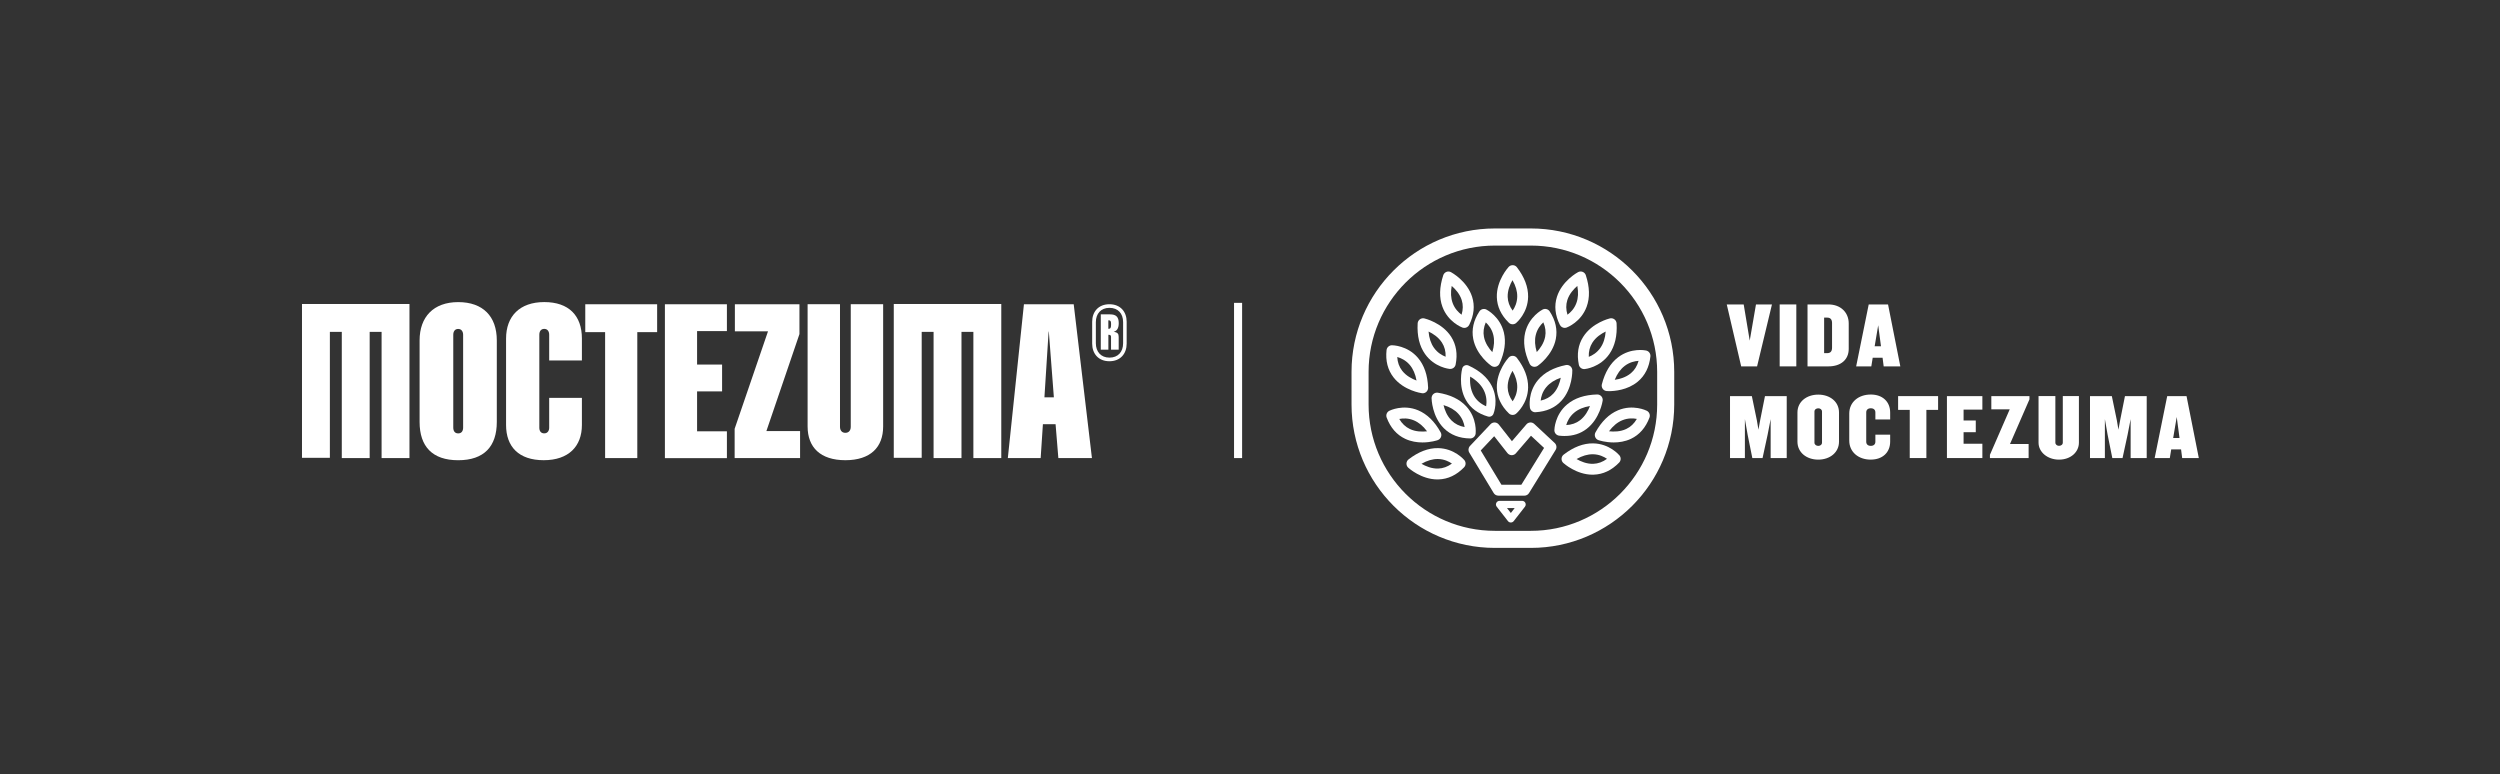 <?xml version="1.0" encoding="UTF-8"?>
<svg id="uuid-e716de43-b23b-47be-a874-32763cf073db" data-name="Layer 2" xmlns="http://www.w3.org/2000/svg" viewBox="0 0 836.7 259.2">
  <rect x="0" y="0" width="836.7" height="259.2" fill="#333333" stroke="none"/>
  <g>
    <g>
      <g>
        <path d="M140.43,141.21v-27.28c0-7.83,4.63-12.82,12.92-12.82s12.92,4.77,12.92,12.82v27.28c0,8.19-4.24,12.82-12.92,12.82s-12.92-4.63-12.92-12.82ZM153.35,145.05c1.15,0,1.65-.83,1.65-1.97v-31.02c0-1.08-.54-1.97-1.65-1.97s-1.65.83-1.65,1.97v31.02c0,1.15.5,1.97,1.65,1.97Z" style="fill: #fff;"/>
        <path d="M169.37,142.25v-28.94c0-7.47,4.56-12.21,12.78-12.21s12.6,4.52,12.6,12.21v7.32h-10.95v-8.62c0-1.08-.54-1.94-1.65-1.94s-1.65.83-1.65,1.94v31.13c0,1.08.5,1.9,1.65,1.9,1.08,0,1.65-.83,1.65-1.9v-9.98h10.95v9.08c0,7.11-4.42,11.78-12.78,11.78s-12.6-4.52-12.6-11.78Z" style="fill: #fff;"/>
        <path d="M202.52,111.16h-6.64v-9.33h24.05v9.33h-6.64v42.15h-10.77v-42.15Z" style="fill: #fff;"/>
        <path d="M222.53,101.83h20.75v8.98h-9.98v11.2h8.37v8.98h-8.37v13.36h9.98v8.98h-20.75v-51.48Z" style="fill: #fff;"/>
        <path d="M245.87,143.51l11.17-32.63h-11.09v-9.05h21.61v9.98l-11.06,32.45h11.27v9.05h-21.9v-9.8Z" style="fill: #fff;"/>
        <path d="M270.29,142.75v-40.93h10.84v41.03c0,1.15.61,2.01,1.8,2.01s1.8-.86,1.8-2.01v-41.03h10.84v40.93c0,6.96-4.27,11.27-12.64,11.27s-12.64-4.31-12.64-11.27Z" style="fill: #fff;"/>
        <path d="M342.69,101.83h16.66l6.1,51.48h-11.24l-.93-11.34h-4.24l-.75,11.34h-10.99l5.39-51.48ZM352.71,132.99l-1.69-22.04h-.07l-1.4,22.04h3.16Z" style="fill: #fff;"/>
        <path d="M365.53,115.02v-7.34c0-3.32,2.07-5.86,5.77-5.86s5.77,2.54,5.77,5.86v7.34c0,3.32-2.07,5.88-5.77,5.88s-5.77-2.56-5.77-5.88ZM371.31,119.69c2.88,0,4.57-1.92,4.57-4.8v-7.08c0-2.88-1.69-4.78-4.57-4.78s-4.55,1.99-4.55,4.78v7.08c0,2.79,1.67,4.8,4.55,4.8ZM368.41,105.21h3.09c1.99,0,2.92.82,2.92,2.94,0,1.86-.7,2.62-1.71,2.9,1.35.19,1.69.66,1.69,1.73v4.25h-2.56v-4.23c0-.55-.19-.76-.89-.76v4.99h-2.54v-11.82ZM371.05,110.05c.59,0,.8-.36.8-1.31v-.4c0-.78-.17-1.14-.8-1.14h-.11v2.85h.11Z" style="fill: #fff;"/>
        <polygon points="101.07 101.74 101.07 153.22 110.4 153.22 110.4 111.07 114.39 111.07 114.39 153.31 123.72 153.31 123.72 111.07 127.71 111.07 127.71 153.31 137.04 153.31 137.04 101.83 137.04 101.74 101.07 101.74" style="fill: #fff;"/>
        <polygon points="299.13 101.74 299.13 153.22 308.47 153.22 308.47 111.07 312.45 111.07 312.45 153.31 321.79 153.31 321.79 111.07 325.77 111.07 325.77 153.31 335.11 153.31 335.11 101.83 335.11 101.74 299.13 101.74" style="fill: #fff;"/>
      </g>
      <rect x="413.01" y="101.36" width="2.7" height="51.95" style="fill: #fff;"/>
    </g>
    <g>
      <g>
        <path d="M592.6,153.31v-13.04l-1.03,5.29-1.68,7.75h-3.42l-1.56-7.75-.93-5.29v13.04h-4.98v-20.73h7.31l1.68,8.12.53,3.11.56-3.11,1.62-8.12h7.28v20.73h-5.38Z" style="fill: #fff;"/>
        <path d="M608.54,153.83c-3.95,0-6.97-2.43-6.97-6.01v-9.77c0-3.58,3.02-5.98,6.97-5.98s6.94,2.4,6.94,5.98v9.77c0,3.58-3.02,6.01-6.94,6.01ZM609.79,137.74c0-.69-.59-1.09-1.25-1.09s-1.28.4-1.28,1.09v10.4c0,.68.62,1.09,1.28,1.09s1.25-.4,1.25-1.09v-10.4Z" style="fill: #fff;"/>
        <path d="M626.13,153.83c-4.17,0-7.22-2.55-7.22-6.38v-9.03c0-3.83,3.05-6.38,7.22-6.38,3.95,0,6.47,2.43,6.47,6.01v2.33h-4.95v-2.37c0-.81-.53-1.37-1.53-1.37s-1.53.56-1.53,1.37v9.84c0,.81.53,1.37,1.53,1.37s1.53-.56,1.53-1.37v-2.37h4.95v2.33c0,3.58-2.52,6.01-6.47,6.01Z" style="fill: #fff;"/>
        <path d="M644.72,137.18v16.12h-5.57v-16.12h-3.89v-4.61h13.38v4.61h-3.92Z" style="fill: #fff;"/>
        <path d="M651.6,153.31v-20.73h11.86v4.51h-6.29v3.64h4.08v3.92h-4.08v3.86h6.29v4.79h-11.86Z" style="fill: #fff;"/>
        <path d="M672.71,148.6h6.23v4.7h-12.95v-1.09l6.63-15.22h-6.16v-4.42h12.76v1.09l-6.51,14.94Z" style="fill: #fff;"/>
        <path d="M689.11,153.83c-3.89,0-6.85-2.55-6.85-5.67v-15.6h5.63v15.56c0,.68.59,1.09,1.21,1.09.69,0,1.28-.4,1.28-1.09v-15.56h5.39v15.6c0,3.11-2.71,5.67-6.66,5.67Z" style="fill: #fff;"/>
        <path d="M713.08,153.31v-13.04l-1.03,5.29-1.68,7.75h-3.42l-1.56-7.75-.93-5.29v13.04h-4.98v-20.73h7.31l1.68,8.12.53,3.11.56-3.11,1.62-8.12h7.28v20.73h-5.38Z" style="fill: #fff;"/>
        <path d="M730.33,153.31l-.37-2.9h-3.3l-.47,2.9h-5.07l4.2-20.73h6.47l4.11,20.73h-5.57ZM728.5,139.58l-1.18,7h2.12l-.93-7Z" style="fill: #fff;"/>
      </g>
      <g>
        <path d="M588.06,122.62h-5.32l-4.83-20.73h5.67l2.02,12.11,2.09-12.11h5.35l-4.98,20.73Z" style="fill: #fff;"/>
        <path d="M595.62,122.62v-20.73h5.57v20.73h-5.57Z" style="fill: #fff;"/>
        <path d="M611.94,122.62h-7v-20.73h7c4.17,0,6.79,2.77,6.79,6.35v8.53c0,3.58-2.61,5.85-6.79,5.85ZM613.15,108.11c0-1.15-.5-1.81-1.62-1.81h-1.03v11.89h1.03c1.12,0,1.62-.65,1.62-1.81v-8.28Z" style="fill: #fff;"/>
        <path d="M630.43,122.62l-.37-2.9h-3.3l-.47,2.9h-5.07l4.2-20.73h6.47l4.11,20.73h-5.57ZM628.59,108.89l-1.18,7h2.12l-.93-7Z" style="fill: #fff;"/>
      </g>
    </g>
  </g>
  <g>
    <path d="M512.35,183.37h-12.04c-26.46,0-47.98-21.53-47.98-47.99v-10.93c0-26.46,21.53-47.99,47.98-47.99h12.04c26.46,0,47.98,21.53,47.98,47.99v10.93c0,26.46-21.53,47.99-47.98,47.99ZM500.31,82.19c-23.31,0-42.27,18.96-42.27,42.27v10.93c0,23.31,18.96,42.27,42.27,42.27h12.04c23.31,0,42.27-18.96,42.27-42.27v-10.93c0-23.31-18.96-42.27-42.27-42.27h-12.04Z" style="fill: #fff;"/>
    <g>
      <path d="M506.25,108.53c-.46,0-.92-.17-1.27-.52-2.58-2.51-3.93-5.39-4.02-8.55-.16-5.58,3.78-9.94,3.95-10.12.36-.4.88-.61,1.42-.59.54.02,1.04.28,1.36.71,2.53,3.3,3.79,6.62,3.74,9.87-.09,5.45-3.86,8.64-4.02,8.78-.34.28-.75.42-1.16.42ZM506.2,93.77c-.81,1.39-1.67,3.4-1.61,5.59.05,1.62.6,3.16,1.66,4.6.72-1.03,1.5-2.63,1.54-4.69.03-1.76-.5-3.61-1.59-5.5Z" style="fill: #fff;"/>
      <path d="M506.25,138.87c-.46,0-.92-.17-1.27-.52-2.58-2.51-3.93-5.39-4.02-8.55-.16-5.58,3.78-9.94,3.95-10.12.36-.4.88-.61,1.42-.59.54.02,1.04.28,1.36.71,2.53,3.3,3.79,6.62,3.74,9.87-.09,5.45-3.86,8.64-4.02,8.78-.34.28-.75.42-1.16.42ZM506.2,124.11c-.81,1.39-1.67,3.4-1.61,5.59.05,1.62.6,3.16,1.66,4.6.72-1.03,1.5-2.63,1.54-4.69.03-1.76-.5-3.61-1.59-5.5Z" style="fill: #fff;"/>
      <path d="M498.42,139.47c-.14,0-.28-.02-.42-.06-3.38-.98-5.87-2.84-7.39-5.52-2.7-4.75-1.3-10.33-1.24-10.56.11-.43.41-.8.82-.99.4-.19.87-.2,1.28-.01,3.72,1.69,6.34,3.99,7.79,6.82,2.42,4.73.64,9.2.56,9.38-.24.58-.8.94-1.4.94ZM492.03,126.03c-.12,1.69-.02,4.19,1.22,6.36.9,1.57,2.28,2.77,4.13,3.58.21-1.3.26-3.33-.82-5.44-.89-1.74-2.41-3.25-4.53-4.5Z" style="fill: #fff;"/>
      <path d="M492.06,146.74h-.02c-3.6-.04-6.57-1.19-8.81-3.42-3.96-3.94-4.11-9.81-4.11-10.06,0-.54.22-1.05.62-1.4.41-.35.95-.51,1.48-.43,4.11.65,7.31,2.18,9.51,4.57,3.7,4.01,3.16,8.92,3.14,9.13-.11.92-.89,1.61-1.81,1.61ZM483.12,135.58c.37,1.57,1.13,3.61,2.69,5.16,1.15,1.14,2.62,1.88,4.37,2.19-.19-1.24-.72-2.94-2.12-4.46-1.19-1.3-2.85-2.27-4.94-2.89Z" style="fill: #fff;"/>
      <path d="M523.7,145.92c-.61,0-1.23-.04-1.87-.11-.92-.11-1.62-.9-1.61-1.83,0-.21.11-5.15,4.29-8.65,2.49-2.09,5.86-3.2,10.02-3.31.53-.02,1.05.21,1.41.61.36.4.52.94.44,1.47-.04.25-.94,6.05-5.37,9.44-2.06,1.58-4.51,2.37-7.3,2.37ZM532.12,135.89c-2.15.35-3.92,1.1-5.27,2.23-1.58,1.32-2.32,2.94-2.67,4.14,1.78-.08,3.33-.62,4.62-1.61,1.74-1.33,2.76-3.26,3.33-4.77Z" style="fill: #fff;"/>
      <path d="M481.09,160.46c-5.41,0-9.6-3.77-9.78-3.93-.4-.36-.61-.88-.59-1.42s.28-1.04.71-1.37c3.29-2.54,6.62-3.82,9.86-3.76,5.45.08,8.65,3.84,8.79,4,.6.72.56,1.76-.09,2.43-2.51,2.59-5.38,3.95-8.54,4.04-.12,0-.23,0-.35,0ZM475.74,155.22c1.4.81,3.41,1.66,5.59,1.6,1.62-.05,3.16-.61,4.6-1.67-1.03-.71-2.63-1.5-4.69-1.53-1.77-.02-3.6.51-5.5,1.6ZM472.54,155.18h0,0Z" style="fill: #fff;"/>
      <path d="M532.99,158.87c-5.41,0-9.6-3.77-9.78-3.93-.4-.36-.61-.88-.59-1.42s.28-1.04.71-1.37c3.29-2.54,6.61-3.81,9.86-3.76,5.45.08,8.65,3.84,8.79,4,.6.72.56,1.76-.09,2.43-2.51,2.59-5.38,3.95-8.54,4.04-.12,0-.23,0-.35,0ZM527.64,153.63c1.4.81,3.4,1.67,5.59,1.6,1.62-.05,3.16-.61,4.6-1.67-1.03-.71-2.63-1.5-4.69-1.53-1.77-.02-3.61.51-5.5,1.6ZM524.44,153.59h0,0Z" style="fill: #fff;"/>
      <path d="M540.07,148.08c-2.8,0-4.95-.72-5.09-.77-.51-.17-.91-.56-1.11-1.07-.19-.5-.16-1.06.1-1.53,2.01-3.65,4.54-6.13,7.54-7.39,5.03-2.11,9.47.06,9.65.16.83.42,1.21,1.4.89,2.27-1.27,3.37-3.36,5.77-6.21,7.12-1.96.92-3.99,1.21-5.76,1.21ZM535.56,145.59h0,0ZM538.51,144.34c1.6.18,3.78.17,5.76-.77,1.47-.69,2.66-1.82,3.55-3.37-1.23-.24-3.01-.32-4.91.47-1.63.68-3.1,1.91-4.4,3.66Z" style="fill: #fff;"/>
      <path d="M476.06,148.08c-1.77,0-3.81-.29-5.76-1.21-2.86-1.35-4.95-3.74-6.21-7.12-.33-.87.06-1.85.89-2.27.19-.09,4.62-2.27,9.65-.16,2.99,1.26,5.53,3.74,7.54,7.39.26.47.3,1.03.1,1.53-.19.5-.6.89-1.11,1.07-.14.05-2.29.77-5.09.77ZM468.3,140.21c.89,1.54,2.08,2.67,3.55,3.37,1.98.94,4.16.95,5.76.77-1.3-1.75-2.78-2.98-4.4-3.66-1.9-.8-3.67-.72-4.91-.47Z" style="fill: #fff;"/>
      <path d="M538.49,130.9c-.43,0-.7-.02-.75-.02-.54-.04-1.03-.32-1.34-.75-.31-.44-.42-.99-.29-1.51,1.03-4.03,2.85-7.07,5.44-9.04,4.34-3.31,9.18-2.32,9.38-2.27.91.2,1.53,1.05,1.43,1.97-.38,3.58-1.8,6.43-4.23,8.45-3.44,2.87-7.9,3.18-9.65,3.18ZM537.88,129.06h0,0ZM548.39,120.77c-1.25.08-2.99.44-4.63,1.69-1.4,1.07-2.52,2.63-3.34,4.65,1.6-.22,3.7-.79,5.39-2.19,1.25-1.04,2.11-2.43,2.59-4.15Z" style="fill: #fff;"/>
      <path d="M476.15,131.62c-.08,0-.17,0-.25-.02-.25-.03-6.06-.88-9.5-5.28-1.95-2.49-2.74-5.57-2.35-9.15.1-.92.88-1.62,1.81-1.62h0c.21,0,5.15.05,8.69,4.2,2.11,2.47,3.26,5.83,3.41,9.99.02.54-.2,1.06-.6,1.42-.34.3-.77.47-1.22.47ZM467.63,119.48c.1,1.78.65,3.32,1.65,4.6,1.35,1.73,3.29,2.72,4.8,3.28-.37-2.15-1.14-3.91-2.28-5.25-1.34-1.56-2.96-2.29-4.17-2.63Z" style="fill: #fff;"/>
      <path d="M513.58,122.77c-.16,0-.32-.02-.48-.06-.52-.14-.95-.5-1.17-.99-1.75-3.78-2.24-7.29-1.48-10.45,1.28-5.3,5.66-7.58,5.85-7.68.83-.42,1.84-.15,2.35.63,1.97,3.02,2.65,6.12,2.05,9.23-1.07,5.48-5.88,8.86-6.08,9-.31.21-.67.32-1.04.32ZM516.52,107.88c-.93.85-2.04,2.23-2.53,4.23-.42,1.71-.3,3.63.34,5.72,1.1-1.18,2.38-2.95,2.8-5.1.31-1.59.11-3.22-.61-4.85Z" style="fill: #fff;"/>
      <path d="M500.19,122.78c-.37,0-.73-.11-1.04-.32-.2-.14-5.01-3.52-6.08-9-.61-3.1.08-6.21,2.05-9.23.51-.78,1.52-1.05,2.35-.63.19.09,4.57,2.38,5.85,7.68.76,3.16.27,6.67-1.48,10.45-.23.49-.66.85-1.17.99-.16.04-.32.06-.48.06ZM497.26,107.9c-.71,1.63-.92,3.26-.61,4.85.42,2.15,1.7,3.92,2.8,5.1.64-2.09.75-4,.34-5.72-.48-2-1.6-3.38-2.53-4.23Z" style="fill: #fff;"/>
      <path d="M513.83,137.97c-.89,0-1.65-.64-1.8-1.53-.03-.21-.79-5.09,2.72-9.26,2.09-2.49,5.22-4.17,9.29-5,.53-.11,1.07.02,1.49.36s.67.84.69,1.38c0,.25.12,6.12-3.66,10.23-2.14,2.33-5.05,3.61-8.65,3.81-.03,0-.07,0-.1,0ZM522.35,126.42c-2.06.72-3.67,1.76-4.81,3.11-1.33,1.58-1.78,3.29-1.91,4.55,1.74-.39,3.17-1.19,4.27-2.38,1.48-1.61,2.15-3.69,2.45-5.27Z" style="fill: #fff;"/>
      <path d="M523.69,109.74c-.67,0-1.31-.37-1.63-1.01-1.61-3.22-1.94-6.39-.98-9.4,1.69-5.32,6.85-8.14,7.07-8.25.47-.25,1.04-.29,1.54-.09.5.2.89.61,1.05,1.12,1.3,3.95,1.4,7.5.28,10.55-1.88,5.12-6.49,6.89-6.69,6.96-.21.08-.42.11-.64.11ZM527.91,95.69c-1.23,1.05-2.7,2.66-3.36,4.75-.49,1.55-.47,3.18.05,4.89,1.02-.74,2.29-1.99,2.99-3.92.61-1.66.71-3.57.31-5.72Z" style="fill: #fff;"/>
      <path d="M490.08,109.74c-.21,0-.43-.04-.64-.11-.2-.07-4.81-1.84-6.69-6.96-1.12-3.05-1.02-6.6.28-10.55.17-.51.55-.92,1.05-1.12.5-.2,1.06-.17,1.54.09.22.12,5.37,2.93,7.07,8.25.96,3.01.63,6.17-.98,9.4-.32.63-.96,1.01-1.63,1.01ZM485.86,95.69c-.4,2.15-.29,4.06.31,5.72.71,1.93,1.98,3.18,2.99,3.92.52-1.7.54-3.34.05-4.89-.66-2.09-2.13-3.7-3.36-4.75Z" style="fill: #fff;"/>
      <path d="M485.38,123.48c-.06,0-.11,0-.17,0-.21-.02-5.12-.52-8.27-4.98-1.88-2.65-2.71-6.1-2.48-10.26.03-.54.29-1.03.72-1.36.43-.32.98-.44,1.5-.32.24.06,5.95,1.43,8.98,6.12,1.71,2.66,2.22,5.8,1.51,9.33-.17.86-.93,1.46-1.78,1.46ZM478.11,110.96c.18,2.17.78,3.99,1.8,5.43,1.19,1.68,2.74,2.55,3.91,3,.06-1.78-.35-3.37-1.23-4.73-1.18-1.83-3.02-3.01-4.48-3.7Z" style="fill: #fff;"/>
      <path d="M530.19,123.53c-.85,0-1.6-.6-1.78-1.45-.73-3.53-.25-6.67,1.45-9.34,2.99-4.72,8.7-6.12,8.94-6.18.52-.13,1.07-.01,1.51.31.43.32.7.81.73,1.35.25,4.15-.56,7.61-2.42,10.27-3.12,4.47-8.03,5.01-8.24,5.03-.06,0-.12,0-.18,0ZM537.39,110.96c-1.45.7-3.29,1.88-4.46,3.73-.87,1.37-1.27,2.96-1.2,4.74,1.17-.45,2.72-1.34,3.9-3.03,1.01-1.45,1.6-3.27,1.76-5.45Z" style="fill: #fff;"/>
      <path d="M510.17,165.88h-8.71c-.64,0-1.23-.33-1.56-.88l-8.17-13.54c-.42-.7-.33-1.6.23-2.19l6.9-7.31c.36-.38.87-.59,1.41-.57.53.02,1.02.28,1.35.69l4.39,5.58,4.85-5.64c.32-.38.79-.6,1.28-.63.5-.03.98.15,1.34.49l6.85,6.39c.63.59.76,1.55.31,2.29l-8.92,14.47c-.33.54-.92.86-1.55.86ZM502.49,162.24h6.67l7.61-12.33-4.38-4.08-5.06,5.88c-.35.41-.88.64-1.42.63-.54-.01-1.05-.27-1.39-.69l-4.45-5.66-4.5,4.77,6.93,11.47Z" style="fill: #fff;"/>
      <path d="M505.64,174.87c-.37,0-.73-.17-.96-.47l-3.76-4.82c-.29-.37-.34-.86-.13-1.28.2-.42.63-.68,1.09-.68h7.53c.46,0,.89.26,1.09.68.2.42.15.91-.13,1.28l-3.76,4.82c-.23.29-.58.47-.96.47ZM504.37,170.05l1.28,1.64,1.28-1.64h-2.55Z" style="fill: #fff;"/>
    </g>
  </g>
</svg>